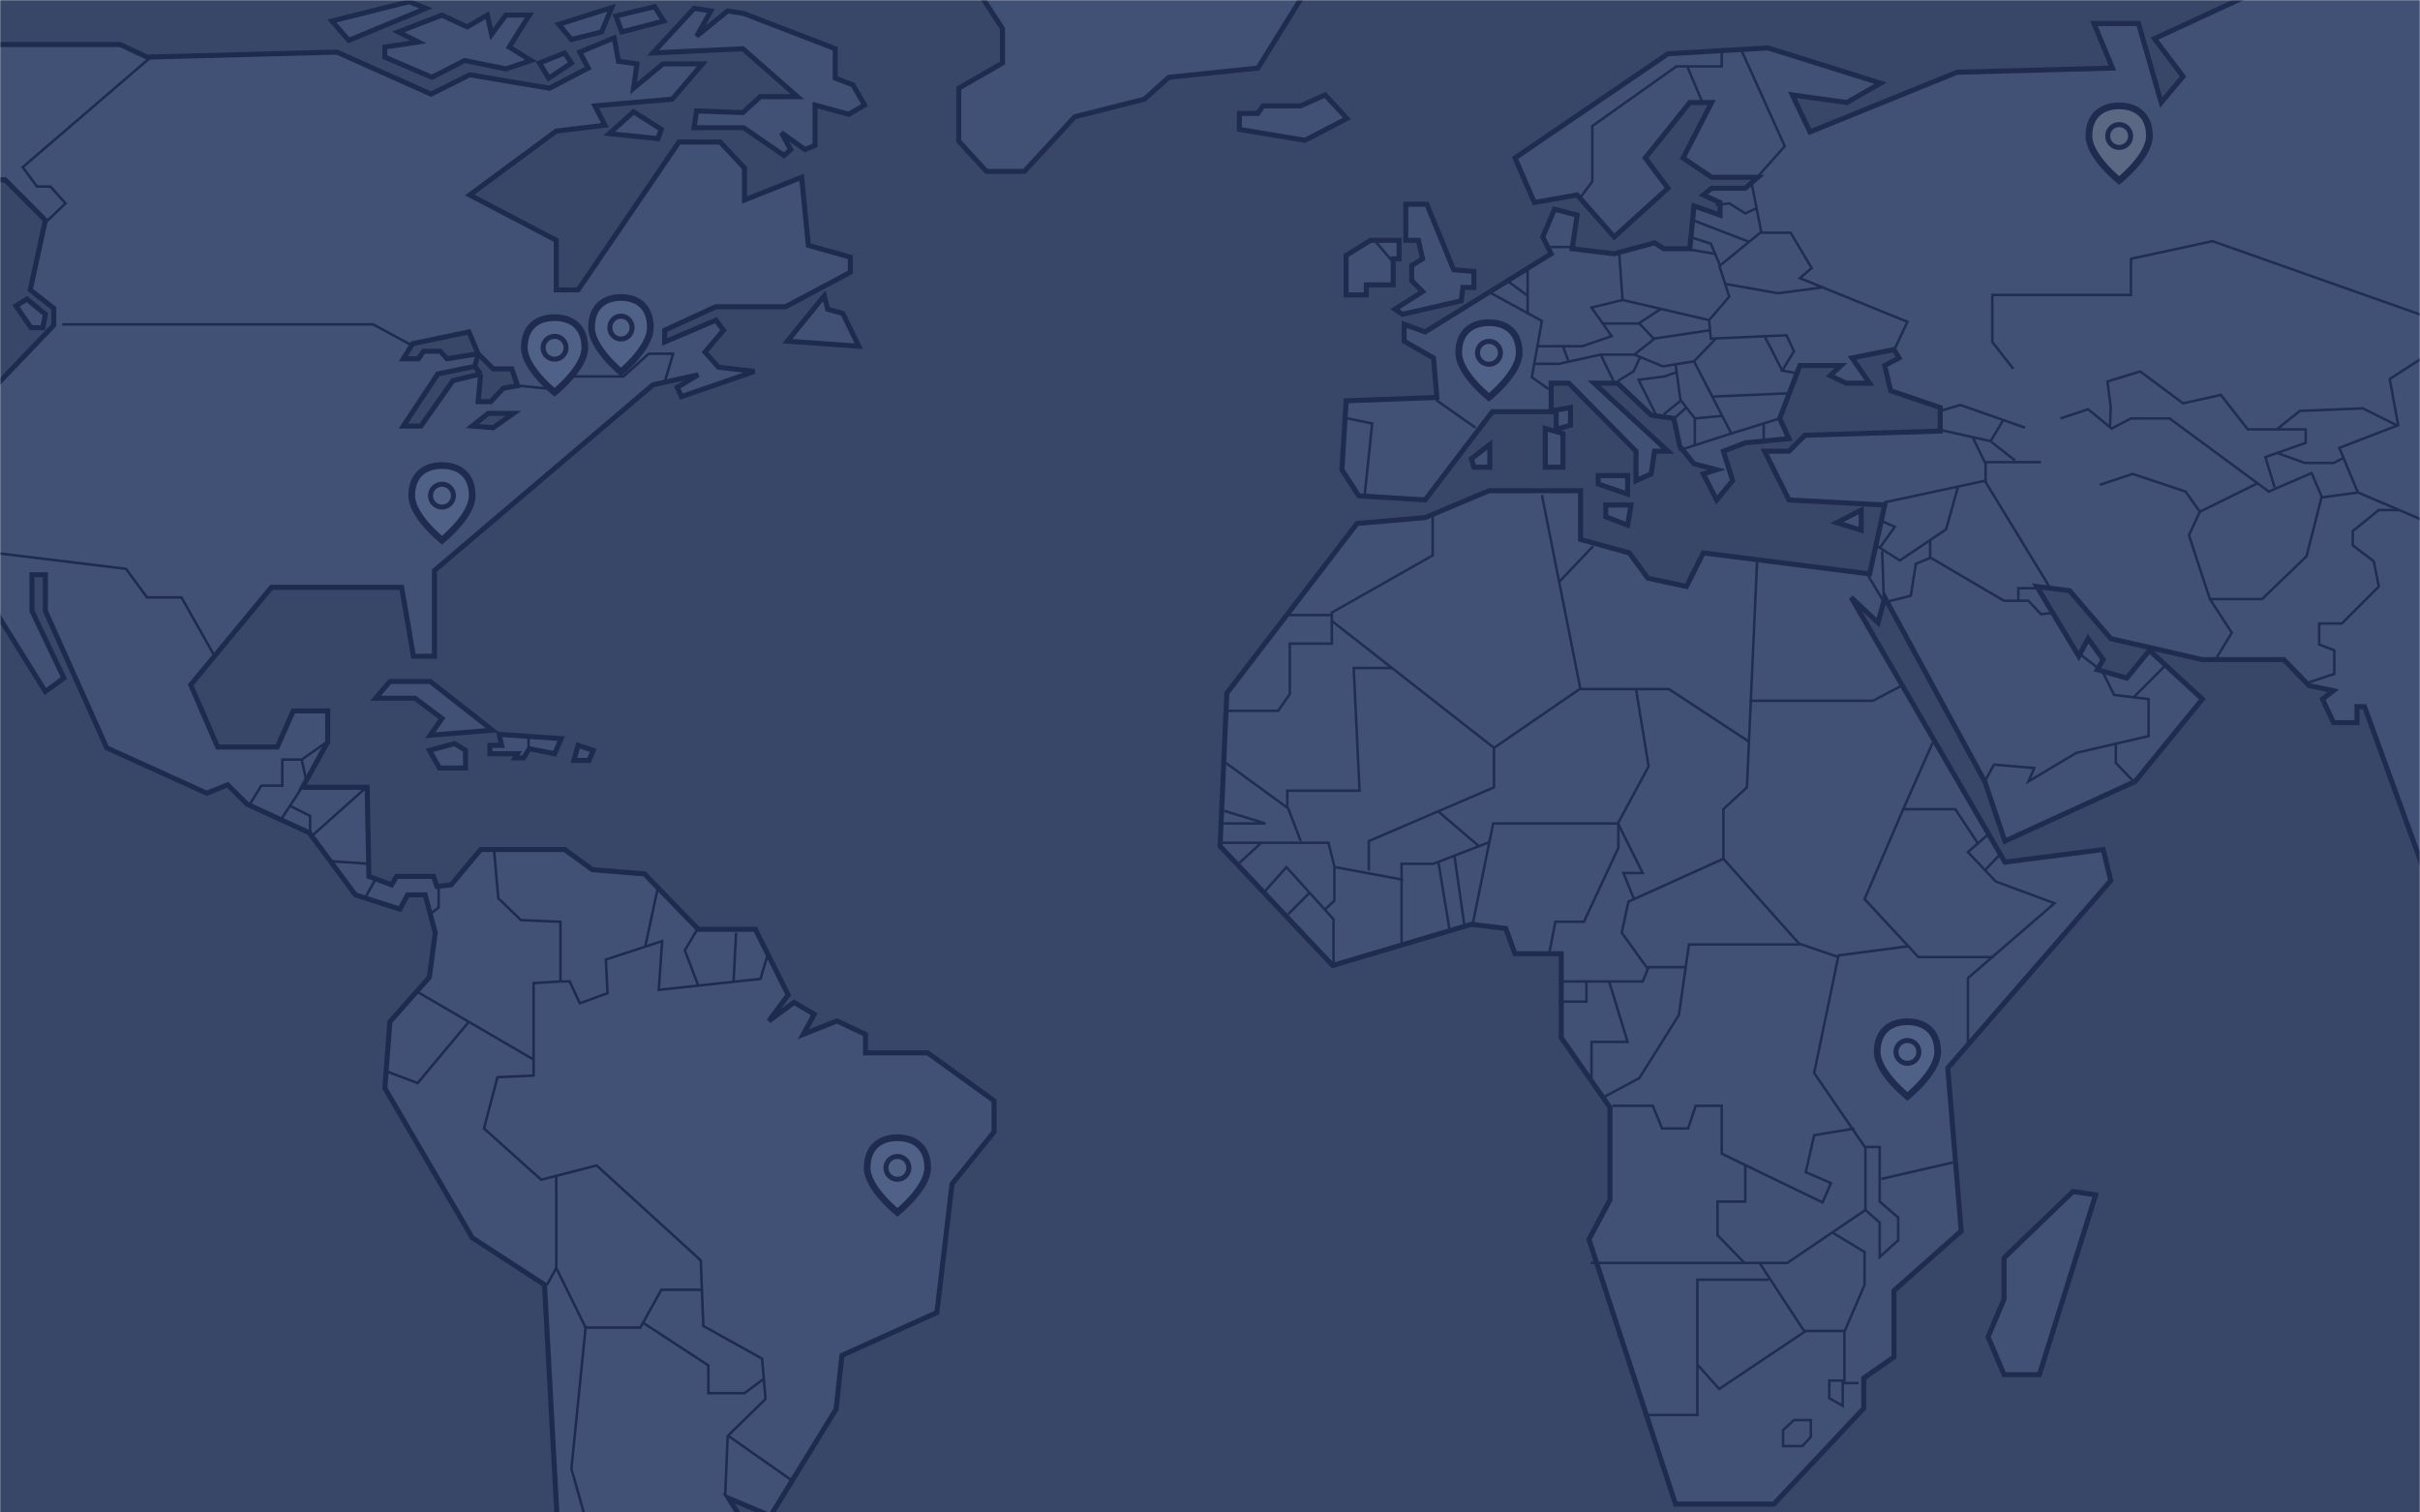 <svg width="1440" height="900" viewBox="0 0 1440 900" fill="none" xmlns="http://www.w3.org/2000/svg">
<mask id="mask0" mask-type="alpha" maskUnits="userSpaceOnUse" x="0" y="0" width="1440" height="900">
<rect width="1440" height="900" fill="#303B74"/>
</mask>
<g mask="url(#mask0)">
<rect x="-82" y="-60" width="1907" height="1235" fill="#384668"/>
<path d="M263 9L237 19L249 25L229 28V34L257 46L276.5 36L301 41L316 36L303 28L315 9H301L292.5 20.5L290 9L278 16L263 9Z" fill="#415176" stroke="#1D2B4F" stroke-width="3"/>
<path d="M326.5 46.5L321 37.5L336 31.5L340 37.5L326.5 46.5Z" fill="#415176"/>
<path d="M340 23.5L332.5 14.5L364 4.5L358 19L340 23.5Z" fill="#415176"/>
<path d="M326.5 46.5L321 37.5L336 31.5L340 37.5L326.5 46.5Z" stroke="#1D2B4F" stroke-width="3"/>
<path d="M340 23.5L332.5 14.5L364 4.5L358 19L340 23.5Z" stroke="#1D2B4F" stroke-width="3"/>
<path d="M370 19L366.5 9.5L389.5 4L395 12.5L370 19Z" fill="#415176" stroke="#1D2B4F" stroke-width="3"/>
<path d="M362.5 79.5L377 66.5L393.5 77L391.5 82.5L362.5 79.5Z" fill="#415176" stroke="#1D2B4F" stroke-width="3"/>
<path d="M413 5L388.5 31.5L442 29L474.5 57.5H452.5L442 67L414.5 66L413 76H442.5L466.5 92.5L470.5 89L465 79L479 89L485 86.5V62.5L505 68L514.5 62.5L507.5 50.5L497 46.5V29L442.5 8L433 6.5L414.5 21.5L423 6.5L413 5Z" fill="#415176" stroke="#1D2B4F" stroke-width="3"/>
<path d="M3 107H-11L-14.5 26.5H71.5L87.5 34L200.5 31L256.5 56L279.5 44.5L327 52.5L350 40.5L345 31L365.5 22.5L368 36.5L379 38L377 52.5L394.5 38H418L400 59L354 63L360 74.5L331 78L279.5 116L331 143V172.5H344L404 84.5H428.5L443 100V119L477 105.5L481 146L506 153V162L467.5 182.5H426L395.5 196.5V203.5L426 190.5L430.5 196.5L419.5 209.5L427.5 218.5L449 221L405.5 236L403 230.5L415.5 223L388.5 229L258.5 339.5V390.5H246L239 349.5H161.5L113.5 407.5L129.5 444.5H165L174.5 423H195V441.5L180 468.5H218.5L219.5 521.5L233 526.5L236 521.5H258L260 527.5L268.5 526.5L286 505.5H336L352.5 517.5L383.5 520L415.5 553H449.5L469 592L457.5 607.5L472.5 596.5L484.5 603.5L478 615.5L498 607.5L515 615.5V626.5H552L591.5 655V673.5L566.5 704.5L557.5 781L501 806.5L497.5 838.5L458.5 902L433.5 891.5L447 913L332.5 922L324 764.5L281 736.5L229 647.5L232 608L255.5 581.5L259 555L253 532.5H242.5L238 541L211.5 532.5L184 495.5L147 478.5L135.5 467L123 472L63.5 445L27 363.5V342H19V363.5L38 403.5L27 411.5L-1 366.5L-22.5 250.5L32 193.5V183.5L18 172.5L27 131L3 107Z" fill="#415176" stroke="#1D2B4F" stroke-width="3"/>
<path d="M27 187L16 178L9.5 182L18.5 195H25.5L27 187Z" fill="#415176" stroke="#1D2B4F" stroke-width="3"/>
<path d="M207.5 24L197.5 12.5L243.5 1L253.5 5L207.5 24Z" fill="#415176" stroke="#1D2B4F" stroke-width="3"/>
<path d="M245.5 204.5L279 197.5L284.5 210.5L293.5 219.5H304.5L308 229.5L299.5 231L292 239H284.5L286 222.5L269.5 226.5L250.5 253.5H240L260.5 222.5L282.5 218L284.5 210.5L266 213.5L262 209H252L249 213.5H240L245.5 204.5Z" fill="#384668"/>
<path d="M290.5 246L281 253.5L293.5 254.5L305.5 246H290.5Z" fill="#384668"/>
<path d="M284.5 210.5L279 197.5L245.5 204.5L240 213.5H249L252 209H262L266 213.5L284.5 210.5ZM284.5 210.5L293.5 219.5H304.5L308 229.5L299.5 231L292 239H284.5L286 222.5M284.5 210.5L282.5 218M286 222.5L282.5 218M286 222.5L269.5 226.5L250.5 253.5H240L260.5 222.5L282.5 218M281 253.5L290.5 246H305.5L293.5 254.5L281 253.5Z" stroke="#1D2B4F" stroke-width="3"/>
<path d="M490.5 176L468.5 203L511 206L501.5 186.5L492.5 184L490.5 176Z" fill="#415176" stroke="#1D2B4F" stroke-width="3"/>
<path d="M232 405.5L223.5 415.5H247L263 427.5L256 437.5L293 434.5L256 405.5H232Z" fill="#415176" stroke="#1D2B4F" stroke-width="3"/>
<path d="M261.5 457L255.5 446.5L270.5 442.5L277 446.5V457H261.5Z" fill="#415176" stroke="#1D2B4F" stroke-width="3"/>
<path d="M298.5 443.5H291.5V448.5H308L306.5 451H311.5L315 445.5L330 448.5L334 439.5L297 437L298.5 443.5Z" fill="#415176" stroke="#1D2B4F" stroke-width="3"/>
<path d="M341.5 452.5L344 443.5L353 446.5L350.5 452.5H341.5Z" fill="#415176" stroke="#1D2B4F" stroke-width="3"/>
<path d="M91.5 32.5L13.5 99.5L22 111H30L39 121L27.5 132" stroke="#1D2B4F" stroke-width="1.5"/>
<path d="M314.5 439.5V445.5" stroke="#1D2B4F" stroke-width="1.5"/>
<path d="M37 193H222L246 206" stroke="#1D2B4F" stroke-width="1.5"/>
<path d="M308.5 229.5L328.5 231.5L338.5 224H371L386 210.5H400.5L395.5 227.5" stroke="#1D2B4F" stroke-width="1.5"/>
<path d="M-3 329L75 338.5L87.5 355.5H108L128 391" stroke="#1D2B4F" stroke-width="1.5"/>
<path d="M194.5 441.5L179.5 452H168V467.5H155.5L149 478" stroke="#1D2B4F" stroke-width="1.5"/>
<path d="M179.5 452L182.5 465.5" stroke="#1D2B4F" stroke-width="1.5"/>
<path d="M167 488L181 466.5" stroke="#1D2B4F" stroke-width="1.5"/>
<path d="M172.5 479.5L184.5 485.5V495" stroke="#1D2B4F" stroke-width="1.5"/>
<path d="M218 468.5L185.5 497.5" stroke="#1D2B4F" stroke-width="1.5"/>
<path d="M197.5 512.5L219.5 514" stroke="#1D2B4F" stroke-width="1.5"/>
<path d="M223.5 523L218 533" stroke="#1D2B4F" stroke-width="1.5"/>
<path d="M261 528.5V540L256.5 543.5" stroke="#1D2B4F" stroke-width="1.5"/>
<path d="M294 506L296.5 534.5L310 547.5L333.5 548.5V584L317.5 585V640L296 641L288 671.5L322 702L355 693.5L417 750L418.5 789L453.5 808.5L455.5 832.5L433 854.5L431.5 890" stroke="#1D2B4F" stroke-width="1.5"/>
<path d="M433.5 854.5L472 881.5" stroke="#1D2B4F" stroke-width="1.5"/>
<path d="M454.5 820.5L443 829H421.5V812.5L382.5 787" stroke="#1D2B4F" stroke-width="1.5"/>
<path d="M417 767.5H393.5L381 790H348.5L331 754.5L325.5 764.5" stroke="#1D2B4F" stroke-width="1.5"/>
<path d="M331 754.5V699.5" stroke="#1D2B4F" stroke-width="1.5"/>
<path d="M348.5 789.5L340 874L348.5 904" stroke="#1D2B4F" stroke-width="1.5"/>
<path d="M248 590L317.5 630.5" stroke="#1D2B4F" stroke-width="1.5"/>
<path d="M279 608L248.5 644.5L230 637.5" stroke="#1D2B4F" stroke-width="1.5"/>
<path d="M333.5 584H339L345 597L361.5 591L360.5 571L394 560L392 589L452.5 582.5L457 567.5" stroke="#1D2B4F" stroke-width="1.5"/>
<path d="M438 555L436.5 584" stroke="#1D2B4F" stroke-width="1.5"/>
<path d="M415.5 586.5L407.5 565.5L415.5 552" stroke="#1D2B4F" stroke-width="1.5"/>
<path d="M391.5 528L384 563" stroke="#1D2B4F" stroke-width="1.5"/>
<path d="M1220 208L1198 217.5L1195.5 242.5L1226 295.5H1247L1250.5 268.5L1215.5 240V223.5L1233 216L1220 208Z" fill="#384668" stroke="#202B50" stroke-width="3"/>
<path d="M730 412.5L807.5 311.5L848 308L886 292H940.5V321L969.5 329L980.5 344L1003.5 349L1013.5 329L1112.5 341.5L1121.5 300.5L1064.5 297.5L1050 268.5H1064.5L1074 259L1154.5 256.5V242.5L1125 232.5L1121.5 217.5L1130 213L1127 208L1102 213L1112.5 228H1098.5L1089 223.5L1095.5 217.5H1071L1059 249L1064.5 261L1038.5 263.5L1025.5 268.5L1031 286L1021.5 297.5L1013.5 282L1021.5 279.5L1008 276L999.5 265.5L996 249L982.5 247L962.5 228H948.5L992.5 268.5H984.5L982.5 282L973.5 286V268.5L933.5 228H923V245H888L848 297.5L808.5 295L798.5 279.5L801 238.5L855 236.5L853 213L835.5 203V193L848 197.5L923 151L918 141L925 124.5L938.5 128L935.5 148L960.5 151L984.5 144.5L990 148H1005.5L1008 122.5L1023.5 128V120.5L1013.5 116L1018.5 112H1038.5L1046 105.5H1018.5L1001.5 94L1018.5 61H1005.5L979 94L992.5 112L960.5 141L938.5 116L913 120.5L901.5 94L992.5 32L1052 28.5L1119 49.5L1099 61L1066.5 56.5L1077 78.5L1164.5 43L1257 40.5L1246 14H1272.5L1286 61L1299 45.5L1282 23L1335 -1.5L1469.5 -45.5L1453.5 548.5L1407 420.5H1402.5V430H1388.5L1382 416L1388.5 411L1374 408L1359 392.5H1310.5L1256 380L1231.5 351.5L1212 349L1237 390.5L1242.5 380L1251.5 392.5L1248 398.5L1265.5 403.5L1279 387L1310.5 416L1270.5 465L1193 500.5L1181 465L1121.5 355.5L1117.5 370.5L1101.5 355.5L1193 513L1251.5 505.5L1256 524L1159 635.5L1167 732.5L1127 768V807.5L1109 820V838L1055.5 895H997L945.5 737.5L958 714V659L929 617.5V567.5H901.5L896 552.5L875.5 550L793 574.5L726 503.5L730 412.5Z" fill="#415176" stroke="#202B50" stroke-width="3"/>
<path d="M836.5 143V121.5H849L865 160.5L877 161.5V171H870.5L869.5 179L834.5 187L830 184L846.5 173.5L840 167V158L846.5 154L844 143H836.5Z" fill="#415176" stroke="#202B50" stroke-width="3"/>
<path d="M832.5 154V143H815.5L801 152V175.5H813V169.5H829V154H832.5Z" fill="#415176" stroke="#202B50" stroke-width="3"/>
<path d="M1247 711L1233.5 709L1192.5 748.5V773L1183 795.5L1192.5 818H1213.5L1247 711Z" fill="#415176" stroke="#202B50" stroke-width="3"/>
<path d="M801.5 70.5L788.5 56.5L774 63H751.5L748.5 67.5H737.5V77L776.5 83.5L801.5 70.5Z" fill="#415176" stroke="#202B50" stroke-width="3"/>
<path d="M596.5 17L583.5 -3H775.5L748.5 40.5L695.5 46L681 59L639.5 69.5L609.5 102H587L570.5 84V52.5L596.5 37.5V17Z" fill="#415176" stroke="#202B50" stroke-width="3"/>
<path d="M875.5 273L886.5 264.5V278H877L875.5 273Z" fill="#415176" stroke="#202B50" stroke-width="3"/>
<path d="M919.5 278V255L930 258V278H919.5Z" fill="#415176" stroke="#202B50" stroke-width="3"/>
<path d="M926 255.5V244L934.5 242.5V253L926 255.5Z" fill="#415176" stroke="#202B50" stroke-width="3"/>
<path d="M951 283H968.5V294L951 288V283Z" fill="#415176" stroke="#202B50" stroke-width="3"/>
<path d="M970.5 300.5L968.5 312.5L955.5 307.5V300.5H970.5Z" fill="#415176" stroke="#202B50" stroke-width="3"/>
<path d="M1107.5 303.5L1093 311L1107.5 315.5V303.5Z" fill="#415176" stroke="#202B50" stroke-width="3"/>
<path d="M1111 341.5L1121.5 359" stroke="#1F2D51" stroke-width="1.5"/>
<path d="M1171 623V582L1222.5 537.5L1187.5 524.5L1171 507L1182.5 497" stroke="#1F2D51" stroke-width="1.5"/>
<path d="M1181 518L1189.5 509" stroke="#1F2D51" stroke-width="1.5"/>
<path d="M1177 502L1163.5 481.5H1132" stroke="#1F2D51" stroke-width="1.5"/>
<path d="M1150 442L1132.5 481.5L1109.5 535L1141.5 569.5H1186.5" stroke="#1F2D51" stroke-width="1.5"/>
<path d="M1136 563L1094 568.5L1079.5 638.5L1110 683V720L1063.5 751.5H946.5" stroke="#1F2D51" stroke-width="1.5"/>
<path d="M1109.5 682.5H1118.5V715L1129.5 724.5V738L1118.5 748V727.5L1109.5 719.5" stroke="#1F2D51" stroke-width="1.5"/>
<path d="M1119.5 701.5L1163 691.5" stroke="#1F2D51" stroke-width="1.5"/>
<path d="M1090.5 733.5L1109.5 745V764.5L1097.5 792.5V823H1106" stroke="#1F2D51" stroke-width="1.5"/>
<path d="M1097.5 792H1073.5L1047 751.5" stroke="#1F2D51" stroke-width="1.5"/>
<path d="M1052.5 761.5H1010V842H978" stroke="#1F2D51" stroke-width="1.5"/>
<path d="M1010 812L1023 826.5L1074.5 792" stroke="#1F2D51" stroke-width="1.5"/>
<path d="M1088.5 821.5H1096.5V836.5L1088.5 832V821.5Z" stroke="#1F2D51" stroke-width="1.5"/>
<path d="M1067.5 845H1077.5V855L1072.5 860.5H1061V851L1067.5 845Z" stroke="#1F2D51" stroke-width="1.5"/>
<path d="M959.5 658H983.5L989 671.5H1004.5L1009 658H1024.5V686.5L1084.5 715.5L1089.5 704L1074.5 697.5L1079.5 675.5L1103.5 671.5" stroke="#1F2D51" stroke-width="1.5"/>
<path d="M1038.5 693.5V715H1022V735L1038.5 752" stroke="#1F2D51" stroke-width="1.5"/>
<path d="M1094 569.5L1070.5 561.5L1025.5 511V481.5L1039.5 468.5L1045.5 334.5" stroke="#1F2D51" stroke-width="1.5"/>
<path d="M1131.5 408L1114.5 417H1041" stroke="#1F2D51" stroke-width="1.5"/>
<path d="M1071 562H1005L999 604L975.5 641.5L954 653" stroke="#1F2D51" stroke-width="1.5"/>
<path d="M947 642V620H968.5L957.5 584" stroke="#1F2D51" stroke-width="1.5"/>
<path d="M929.5 584H977.5L981 575.5H1003" stroke="#1F2D51" stroke-width="1.5"/>
<path d="M980.5 576.5L965 555L969 536.5L1025.5 511" stroke="#1F2D51" stroke-width="1.5"/>
<path d="M972.5 535.5L966 519.5H977.5L962.5 489.5" stroke="#1F2D51" stroke-width="1.5"/>
<path d="M944 584.5V596H928.5" stroke="#1F2D51" stroke-width="1.5"/>
<path d="M922 566.5L925.5 548.5H942.5L963 504.5V489.5L981 456L973.5 410" stroke="#1F2D51" stroke-width="1.5"/>
<path d="M1041 441.5L993 410H940L889 445V468.5L814.5 500.5V518" stroke="#1F2D51" stroke-width="1.5"/>
<path d="M963 490H888.5L876 551.5" stroke="#1F2D51" stroke-width="1.5"/>
<path d="M886.5 501L853 514H834V563" stroke="#1F2D51" stroke-width="1.5"/>
<path d="M856 513.5L862.5 553" stroke="#1F2D51" stroke-width="1.5"/>
<path d="M865.5 509.5L871.5 551.5" stroke="#1F2D51" stroke-width="1.5"/>
<path d="M880 503.5L856 483" stroke="#1F2D51" stroke-width="1.5"/>
<path d="M835 523.5L794.5 516" stroke="#1F2D51" stroke-width="1.5"/>
<path d="M793.5 573.5V547L765.5 516L752.5 530.5" stroke="#1F2D51" stroke-width="1.5"/>
<path d="M779 531.5L766.5 544" stroke="#1F2D51" stroke-width="1.5"/>
<path d="M788 541.5L794 536V515.5L790.5 501.5H725.5" stroke="#1F2D51" stroke-width="1.5"/>
<path d="M750.5 501.5L737.5 513.5" stroke="#1F2D51" stroke-width="1.5"/>
<path d="M774 500.5L766.5 481L729.5 454" stroke="#1F2D51" stroke-width="1.5"/>
<path d="M728.5 482.5L753 490H726" stroke="#1F2D51" stroke-width="1.5"/>
<path d="M766 481V470.5H809L805.5 397.5H828" stroke="#1F2D51" stroke-width="1.5"/>
<path d="M889 445L792.5 369.5V364.5L852.5 330.5V306.5" stroke="#1F2D51" stroke-width="1.5"/>
<path d="M792.5 366H764.5" stroke="#1F2D51" stroke-width="1.5"/>
<path d="M792.5 369.5V383H767.5V413L760.5 423H730.5" stroke="#1F2D51" stroke-width="1.5"/>
<path d="M940.5 410.5L917.5 294.5" stroke="#1F2D51" stroke-width="1.5"/>
<path d="M927.5 346.5L948 325" stroke="#1F2D51" stroke-width="1.5"/>
<path d="M1154.5 244.5L1166.5 241L1205 254.5" stroke="#1F2D51" stroke-width="1.5"/>
<path d="M1198 219.5L1185.5 203.5V175.5H1268V154L1316.5 143.5L1451 191L1444.5 211L1422 225.5L1427 253L1392 266.5L1403 293L1451 313.5" stroke="#1F2D51" stroke-width="1.5"/>
<path d="M1226 249L1242.5 243.5L1256.5 255L1268 249H1291L1350 292.5L1375.5 281.5L1381.5 295.5L1372.5 331L1346 356.5H1314.5" stroke="#1F2D51" stroke-width="1.5"/>
<path d="M1381.5 296L1403.5 293" stroke="#1F2D51" stroke-width="1.5"/>
<path d="M1353.5 290L1348 272L1372 263.5V255.5H1354.75M1255.5 254L1256 242.5L1254 227L1273.5 221L1299 240L1321.5 235L1337.5 255.5H1354.75M1354.75 255.5L1368.5 244.5L1406 243L1427 253.5" stroke="#1F2D51" stroke-width="1.5"/>
<path d="M1355 269.5L1371.5 275.5H1388.5L1394.5 272.5" stroke="#1F2D51" stroke-width="1.5"/>
<path d="M1427.5 303.5H1415.5L1400 316V324.5L1412.5 334L1415.5 349L1393.5 371H1380V383.5L1389 387V401L1372.5 406.5" stroke="#1F2D51" stroke-width="1.5"/>
<path d="M1318 393L1328 376.5L1315 356.5L1302.5 318.5L1309 304.5L1343.5 287.5" stroke="#1F2D51" stroke-width="1.5"/>
<path d="M1309 304.5L1300.5 292.5L1269 282L1249.5 288.5" stroke="#1F2D51" stroke-width="1.5"/>
<path d="M1153 255.5L1184.5 262.5L1192 250" stroke="#1F2D51" stroke-width="1.5"/>
<path d="M1185 263L1199 274" stroke="#1F2D51" stroke-width="1.5"/>
<path d="M1214.5 275H1199H1181L1174 260.5" stroke="#1F2D51" stroke-width="1.5"/>
<path d="M1181.5 275.5V286L1121 299" stroke="#1F2D51" stroke-width="1.5"/>
<path d="M1181 286L1220 350" stroke="#1F2D51" stroke-width="1.5"/>
<path d="M1165 290L1158 315L1130.5 333.5L1117 325" stroke="#1F2D51" stroke-width="1.5"/>
<path d="M1118.5 309.5L1127.5 313.5L1118.5 326" stroke="#1F2D51" stroke-width="1.5"/>
<path d="M1120 328L1121 358.5L1137 354.5L1140 335.5L1148.5 332V321.5" stroke="#1F2D51" stroke-width="1.5"/>
<path d="M1149 332L1192.5 357.5H1207L1214.5 365.5L1223 364.5" stroke="#1F2D51" stroke-width="1.5"/>
<path d="M1215 350H1201V357.5" stroke="#1F2D51" stroke-width="1.5"/>
<path d="M1238 389.5L1251 399.5L1258 413.5L1278.5 416V438L1235.5 448L1207 465L1210.5 457L1186.5 455L1181 465" stroke="#1F2D51" stroke-width="1.5"/>
<path d="M1269.5 415L1288 396.5" stroke="#1F2D51" stroke-width="1.5"/>
<path d="M1259 442V454L1270.5 466" stroke="#1F2D51" stroke-width="1.5"/>
<path d="M817.5 142.5L828.5 155.5" stroke="#1F2D51" stroke-width="1.5"/>
<path d="M940 118L947.5 108V75L997.5 39.5H1024.5V30" stroke="#1F2D51" stroke-width="1.5"/>
<path d="M1004 39.5L1013 61" stroke="#1F2D51" stroke-width="1.5"/>
<path d="M1036.5 30.5L1062 87L1046 105M1042 107.5L1048 138L1023.5 158L1018 145L1005.5 141" stroke="#1F2D51" stroke-width="1.5"/>
<path d="M1006 130.5L1041 144" stroke="#1F2D51" stroke-width="1.5"/>
<path d="M1021 122L1029 121L1038.5 127L1045 124" stroke="#1F2D51" stroke-width="1.5"/>
<path d="M1048 138.5H1065.5L1078 159.5L1071 165.5L1135 191.5L1127 208.5" stroke="#1F2D51" stroke-width="1.5"/>
<path d="M1005.5 148.5L1020 151" stroke="#1F2D51" stroke-width="1.5"/>
<path d="M1023 158L1029 176.5L1017 190.5L965.5 178.5L963.5 151" stroke="#1F2D51" stroke-width="1.5"/>
<path d="M922.5 147H934.5" stroke="#1F2D51" stroke-width="1.5"/>
<path d="M885.5 173.5L917.5 191L911.5 224.5L921.5 231.5" stroke="#1F2D51" stroke-width="1.5"/>
<path d="M909 159.5V187" stroke="#1F2D51" stroke-width="1.5"/>
<path d="M897.5 167.5L909 176" stroke="#1F2D51" stroke-width="1.5"/>
<path d="M965.5 178.5L947 183L959 200L941.5 206H915" stroke="#1F2D51" stroke-width="1.5"/>
<path d="M913 216.5H927.5L952.5 211L960 226.5" stroke="#1F2D51" stroke-width="1.5"/>
<path d="M930 206L933.5 215.5" stroke="#1F2D51" stroke-width="1.5"/>
<path d="M953 192.5H975L988 184" stroke="#1F2D51" stroke-width="1.5"/>
<path d="M975.5 192.5L984 201.5L1017.5 196.5" stroke="#1F2D51" stroke-width="1.5"/>
<path d="M1017 190.5L1018 201.5L1063 199.5L1067.5 209L1060.5 220.5L1068.5 222" stroke="#1F2D51" stroke-width="1.5"/>
<path d="M1060.5 220.5L1050 200" stroke="#1F2D51" stroke-width="1.5"/>
<path d="M1021 201.5L1008 215L989.5 218L972.5 211L984.5 201.5" stroke="#1F2D51" stroke-width="1.5"/>
<path d="M972.5 211H952.5" stroke="#1F2D51" stroke-width="1.5"/>
<path d="M976 212.5L972 221L963 226.5" stroke="#1F2D51" stroke-width="1.5"/>
<path d="M997 216.5L1000 238.5L990 246.5" stroke="#1F2D51" stroke-width="1.5"/>
<path d="M997.5 221.5L990.5 224L975 226L985.5 247" stroke="#1F2D51" stroke-width="1.5"/>
<path d="M1008 215L1030.5 258.5" stroke="#1F2D51" stroke-width="1.5"/>
<path d="M999 268L1030 258L1059 249" stroke="#1F2D51" stroke-width="1.5"/>
<path d="M1019 236L1064.5 234" stroke="#1F2D51" stroke-width="1.5"/>
<path d="M1000 238L1008.5 249L1024.5 247.5" stroke="#1F2D51" stroke-width="1.5"/>
<path d="M1008.5 249V265" stroke="#1F2D51" stroke-width="1.5"/>
<path d="M995 250L1003.5 242.5" stroke="#1F2D51" stroke-width="1.5"/>
<path d="M1049.5 252.5V262" stroke="#1F2D51" stroke-width="1.5"/>
<path d="M799.5 248.5L816.5 252L812 295" stroke="#1F2D51" stroke-width="1.5"/>
<path d="M854.5 238L878 254.5" stroke="#1F2D51" stroke-width="1.5"/>
<path d="M1027 169L1058 174.5L1084.5 171" stroke="#1F2D51" stroke-width="1.5"/>
<path d="M369.5 221.402C369.035 221.005 368.456 220.501 367.795 219.902C366.006 218.283 363.627 215.99 361.253 213.286C358.874 210.575 356.538 207.494 354.805 204.301C353.063 201.094 352 197.901 352 194.932C352 188.524 354.027 184.115 357.071 181.294C360.142 178.448 364.486 177 369.5 177C374.514 177 378.857 178.448 381.929 181.294C384.973 184.115 387 188.524 387 194.932C387 197.901 385.937 201.094 384.195 204.301C382.462 207.494 380.126 210.575 377.747 213.286C375.373 215.99 372.994 218.283 371.205 219.902C370.544 220.501 369.965 221.005 369.5 221.402Z" fill="#506187" stroke="#202B50" stroke-width="4"/>
<path d="M376.125 194.932C376.125 198.722 373.128 201.737 369.5 201.737C365.872 201.737 362.875 198.722 362.875 194.932C362.875 191.143 365.872 188.127 369.5 188.127C373.128 188.127 376.125 191.143 376.125 194.932Z" fill="#506187" stroke="#202B50" stroke-width="3"/>
<path d="M263 321.43C262.514 321.026 261.902 320.506 261.198 319.886C259.363 318.266 256.921 315.972 254.486 313.267C252.046 310.556 249.65 307.474 247.872 304.282C246.087 301.075 245 297.889 245 294.932C245 288.54 247.072 284.137 250.199 281.311C253.36 278.455 257.835 277 263 277C268.165 277 272.64 278.455 275.801 281.311C278.928 284.137 281 288.54 281 294.932C281 297.889 279.913 301.075 278.128 304.282C276.35 307.474 273.954 310.556 271.514 313.267C269.079 315.972 266.637 318.266 264.802 319.886C264.098 320.506 263.486 321.026 263 321.43Z" fill="#506187" stroke="#202B50" stroke-width="4"/>
<path d="M269.833 294.932C269.833 298.686 266.779 301.737 263 301.737C259.221 301.737 256.167 298.686 256.167 294.932C256.167 291.179 259.221 288.127 263 288.127C266.779 288.127 269.833 291.179 269.833 294.932Z" fill="#506187" stroke="#202B50" stroke-width="3"/>
<path d="M312 206.932C312 200.54 314.072 196.137 317.199 193.311C320.36 190.455 324.835 189 330 189C335.165 189 339.64 190.455 342.801 193.311C345.928 196.137 348 200.54 348 206.932C348 209.889 346.913 213.075 345.128 216.282C343.35 219.474 340.954 222.556 338.514 225.267C336.079 227.972 333.637 230.266 331.802 231.886C331.098 232.506 330.486 233.026 330 233.43C329.514 233.026 328.902 232.506 328.198 231.886C326.363 230.266 323.921 227.972 321.486 225.267C319.046 222.556 316.65 219.474 314.872 216.282C313.087 213.075 312 209.889 312 206.932Z" fill="#506187" stroke="#202B50" stroke-width="4"/>
<path d="M336.833 206.932C336.833 210.686 333.779 213.737 330 213.737C326.221 213.737 323.167 210.686 323.167 206.932C323.167 203.179 326.221 200.127 330 200.127C333.779 200.127 336.833 203.179 336.833 206.932Z" fill="#506187" stroke="#202B50" stroke-width="3"/>
<path d="M534 721.43C533.514 721.026 532.902 720.506 532.198 719.886C530.363 718.266 527.921 715.972 525.486 713.267C523.046 710.556 520.65 707.474 518.872 704.282C517.087 701.075 516 697.889 516 694.932C516 688.54 518.072 684.137 521.199 681.311C524.36 678.455 528.835 677 534 677C539.165 677 543.64 678.455 546.801 681.311C549.928 684.137 552 688.54 552 694.932C552 697.889 550.913 701.075 549.128 704.282C547.35 707.474 544.954 710.556 542.514 713.267C540.079 715.972 537.637 718.266 535.802 719.886C535.098 720.506 534.486 721.026 534 721.43Z" fill="#506187" stroke="#202B50" stroke-width="4"/>
<path d="M540.833 694.932C540.833 698.686 537.779 701.737 534 701.737C530.221 701.737 527.167 698.686 527.167 694.932C527.167 691.179 530.221 688.127 534 688.127C537.779 688.127 540.833 691.179 540.833 694.932Z" fill="#506187" stroke="#202B50" stroke-width="3"/>
<path d="M1135 652.43C1134.51 652.026 1133.9 651.506 1133.2 650.886C1131.36 649.266 1128.92 646.972 1126.49 644.267C1124.05 641.556 1121.65 638.474 1119.87 635.282C1118.09 632.075 1117 628.889 1117 625.932C1117 619.54 1119.07 615.137 1122.2 612.311C1125.36 609.455 1129.84 608 1135 608C1140.16 608 1144.64 609.455 1147.8 612.311C1150.93 615.137 1153 619.54 1153 625.932C1153 628.889 1151.91 632.075 1150.13 635.282C1148.35 638.474 1145.95 641.556 1143.51 644.267C1141.08 646.972 1138.64 649.266 1136.8 650.886C1136.1 651.506 1135.49 652.026 1135 652.43Z" fill="#506187" stroke="#202B50" stroke-width="4"/>
<path d="M1141.83 625.932C1141.83 629.686 1138.78 632.737 1135 632.737C1131.22 632.737 1128.17 629.686 1128.17 625.932C1128.17 622.179 1131.22 619.127 1135 619.127C1138.78 619.127 1141.83 622.179 1141.83 625.932Z" fill="#506187" stroke="#202B50" stroke-width="3"/>
<path d="M886 236.43C885.514 236.026 884.902 235.506 884.198 234.886C882.363 233.266 879.921 230.972 877.486 228.267C875.046 225.556 872.65 222.474 870.872 219.282C869.087 216.075 868 212.889 868 209.932C868 203.54 870.072 199.137 873.199 196.311C876.36 193.455 880.835 192 886 192C891.165 192 895.64 193.455 898.801 196.311C901.928 199.137 904 203.54 904 209.932C904 212.889 902.913 216.075 901.128 219.282C899.35 222.474 896.954 225.556 894.514 228.267C892.079 230.972 889.637 233.266 887.802 234.886C887.098 235.506 886.486 236.026 886 236.43Z" fill="#506187" stroke="#202B50" stroke-width="4"/>
<path d="M892.833 209.932C892.833 213.686 889.779 216.737 886 216.737C882.221 216.737 879.167 213.686 879.167 209.932C879.167 206.179 882.221 203.127 886 203.127C889.779 203.127 892.833 206.179 892.833 209.932Z" fill="#506187" stroke="#202B50" stroke-width="3"/>
<path d="M1261 107.43C1260.51 107.026 1259.9 106.506 1259.2 105.886C1257.36 104.266 1254.92 101.972 1252.49 99.267C1250.05 96.556 1247.65 93.474 1245.87 90.282C1244.09 87.075 1243 83.889 1243 80.932C1243 74.54 1245.07 70.137 1248.2 67.311C1251.36 64.455 1255.84 63 1261 63C1266.16 63 1270.64 64.455 1273.8 67.311C1276.93 70.137 1279 74.54 1279 80.932C1279 83.889 1277.91 87.075 1276.13 90.282C1274.35 93.474 1271.95 96.556 1269.51 99.267C1267.08 101.972 1264.64 104.266 1262.8 105.886C1262.1 106.506 1261.49 107.026 1261 107.43Z" fill="#5B6883" stroke="#202B50" stroke-width="4"/>
<path d="M1267.83 80.932C1267.83 84.686 1264.78 87.737 1261 87.737C1257.22 87.737 1254.17 84.686 1254.17 80.932C1254.17 77.179 1257.22 74.127 1261 74.127C1264.78 74.127 1267.83 77.179 1267.83 80.932Z" fill="#5B6883" stroke="#202B50" stroke-width="3"/>
</g>
</svg>
